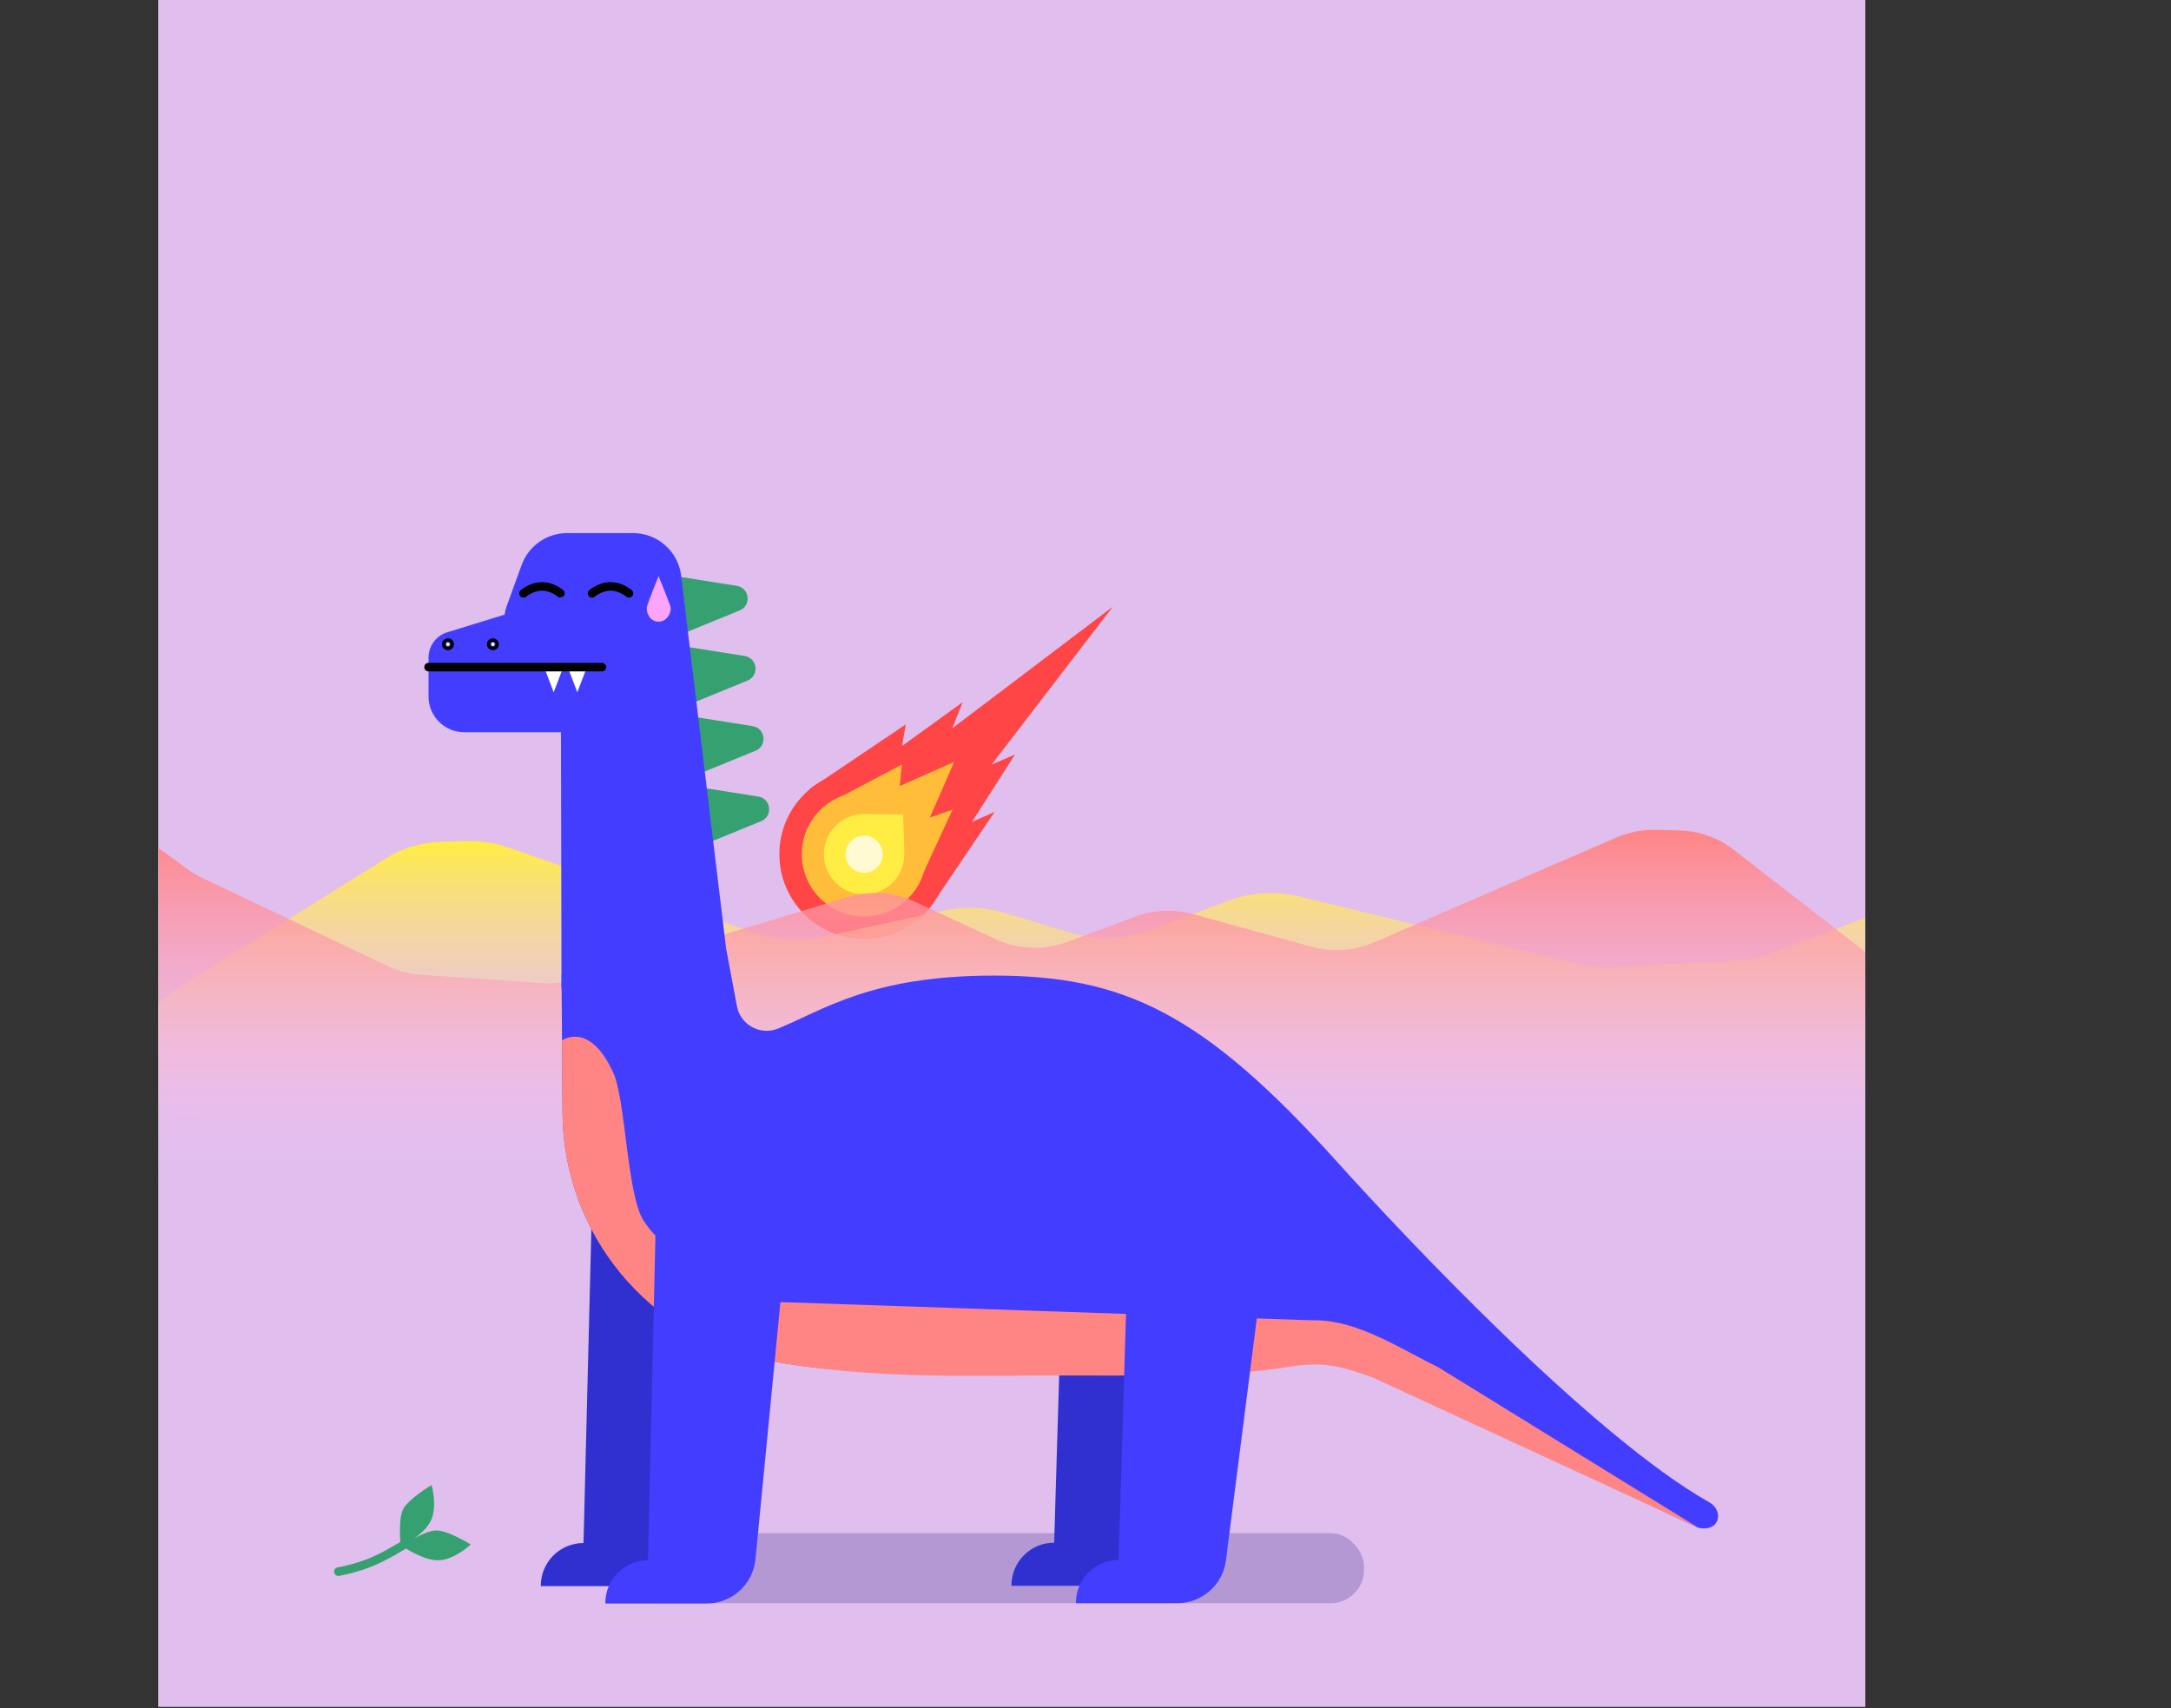 <?xml version="1.0" encoding="UTF-8"?>
<svg xmlns="http://www.w3.org/2000/svg" xmlns:xlink="http://www.w3.org/1999/xlink" viewBox="0 0 508.79 400.32">
  <rect x="0" y="0" width="508.79" height="400.32" fill="#333333" stroke="none"/>
  <defs>
    <style>
      .cls-1, .cls-2, .cls-3 {
        fill: none;
      }

      .cls-4 {
        fill: url(#linear-gradient);
      }

      .cls-5 {
        clip-path: url(#clippath);
      }

      .cls-6, .cls-7 {
        fill: #fff;
      }

      .cls-8 {
        fill: #fffad2;
      }

      .cls-9 {
        fill: #ffed43;
      }

      .cls-10 {
        fill: #ffbd39;
      }

      .cls-11 {
        fill: #ff4545;
      }

      .cls-12 {
        fill: #fda4ff;
      }

      .cls-13 {
        fill: #ff8585;
      }

      .cls-14 {
        fill: #3030d1;
      }

      .cls-15 {
        fill: #cde8b3;
      }

      .cls-16 {
        fill: #e0beed;
      }

      .cls-17 {
        fill: #433eff;
      }

      .cls-18 {
        fill: #35a070;
      }

      .cls-19 {
        fill: #2b4239;
      }

      .cls-7, .cls-2 {
        stroke: #000;
      }

      .cls-7, .cls-2, .cls-3 {
        stroke-linecap: round;
        stroke-miterlimit: 10;
        stroke-width: 2px;
      }

      .cls-20 {
        clip-path: url(#clippath-1);
      }

      .cls-21 {
        clip-path: url(#clippath-2);
      }

      .cls-3 {
        stroke: #35a070;
      }

      .cls-22 {
        fill: #00006f;
        opacity: .2;
      }

      .cls-23 {
        fill: url(#linear-gradient-2);
      }
    </style>
    <clipPath id="clippath">
      <rect class="cls-1" x="37.14" y=".32" width="400" height="400" transform="translate(474.28 400.63) rotate(-180)"/>
    </clipPath>
    <linearGradient id="linear-gradient" x1="204.45" y1="265.41" x2="204.45" y2="197.13" gradientTransform="translate(474.28) rotate(-180) scale(1 -1)" gradientUnits="userSpaceOnUse">
      <stop offset="0" stop-color="#fbc5ff" stop-opacity="0"/>
      <stop offset="1" stop-color="#ffed43"/>
    </linearGradient>
    <clipPath id="clippath-1">
      <rect class="cls-1" x="37.14" y=".32" width="400" height="400"/>
    </clipPath>
    <linearGradient id="linear-gradient-2" x1="232.28" y1="277.41" x2="232.28" y2="194.47" gradientUnits="userSpaceOnUse">
      <stop offset="0" stop-color="#fbc5ff" stop-opacity="0"/>
      <stop offset="1" stop-color="#ff8585"/>
    </linearGradient>
    <clipPath id="clippath-2">
      <path class="cls-1" d="M171.68,222.75l3.48,20.33c.77,4.48,5.48,7.08,9.69,5.36,10.66-4.35,28.46-15.43,55.34-14.57,30.4,.97,41.7,3.48,73.14,38.41,29.44,32.72,39.28,61.19,86.24,79.85,3.04,1.21,1.7,5.95-1.58,5.95l-76.44-35.3c-8.29-2.93-11.92-3.72-20.59-2.26-12.86,2.17-33.8,1.86-54.91,1.86-16.38,0-42.65,1.06-66.51-3.59-27.65-5.39-47.52-29.76-47.72-57.92l-.23-32.45"/>
    </clipPath>
  </defs>
  <g id="BG_copy_4" data-name="BG copy 4">
    <rect class="cls-19" x="37.14" width="400" height="400"/>
  </g>
  <g id="BG_copy_3" data-name="BG copy 3">
    <rect class="cls-15" x="37.14" width="400" height="400"/>
  </g>
  <g id="BG_copy_6" data-name="BG copy 6">
    <rect class="cls-16" x="37.14" width="400" height="400"/>
  </g>
  <g id="Meteor">
    <g>
      <polyline class="cls-11" points="190.15 184.68 212.28 169.78 211.38 174.86 225.6 164.58 223.17 170.7 260.78 142.22 232.39 179.2 237.87 176.85 227.76 192.66 233.09 190.3 218.05 212.57 190.15 184.68"/>
      <circle class="cls-11" cx="202.51" cy="200.21" r="19.86"/>
      <polyline class="cls-10" points="193.89 188.42 211.37 179.18 210.88 184.22 223.62 178.56 217.93 191.6 223.25 189.75 214.93 207.76 193.89 188.42"/>
      <circle class="cls-10" cx="202.51" cy="200.21" r="14.61"/>
      <circle class="cls-9" cx="202.51" cy="200.21" r="9.43"/>
      <circle class="cls-8" cx="202.51" cy="200.21" r="4.35"/>
      <polygon class="cls-9" points="203.31 190.78 211.65 190.93 211.94 199.41 203.31 190.78"/>
    </g>
  </g>
  <g id="Mountains2">
    <g class="cls-5">
      <path class="cls-4" d="M42.48,231.01l48.37-30.05c3.67-2.28,8.26-3.58,13.03-3.69l5.48-.13c3.32-.08,6.63,.43,9.65,1.47l58.54,20.25c4.71,1.63,10.05,1.92,15.02,.83l28.6-6.29c4.6-1.01,9.52-.84,13.97,.49l16.22,4.84c5.66,1.69,12.01,1.5,17.47-.53l19.39-7.21c5.01-1.87,10.8-2.19,16.13-.9l65.56,15.88c2.63,.64,5.4,.89,8.16,.74l29.11-1.6c2.83-.16,5.6-.73,8.13-1.7l44.78-17.02c1.24-.47,2.41-1.03,3.5-1.67l5.42-3.17c13.25-7.76,32.71-1.59,34.54,10.95l5.11,35.06c1.4,9.58-8.66,17.94-21.51,17.86l-434.97-2.69c-18.44-.11-28.11-16.47-15.86-26.81l3.8-3.21c.72-.61,1.51-1.18,2.35-1.7Z"/>
    </g>
  </g>
  <g id="Mountains1">
    <g class="cls-20">
      <path class="cls-23" d="M453.27,235.62l-47.02-36.5c-3.57-2.77-8.03-4.35-12.66-4.48l-5.33-.15c-3.23-.09-6.44,.52-9.38,1.79l-56.9,24.6c-4.58,1.98-9.77,2.34-14.6,1.01l-27.8-7.64c-4.47-1.23-9.25-1.02-13.58,.6l-15.77,5.89c-5.5,2.05-11.67,1.82-16.98-.65l-18.85-8.76c-4.87-2.27-10.5-2.66-15.68-1.09l-63.72,19.29c-2.56,.77-5.25,1.08-7.93,.89l-28.3-1.94c-2.75-.19-5.44-.89-7.91-2.06l-43.52-20.68c-1.2-.57-2.34-1.25-3.4-2.03l-5.27-3.85c-12.88-9.42-31.79-1.93-33.57,13.3L.13,255.72c-1.36,11.64,8.42,21.79,20.91,21.69l422.8-3.26c17.92-.14,27.33-20.01,15.41-32.57l-3.7-3.9c-.7-.74-1.47-1.43-2.28-2.07Z"/>
    </g>
  </g>
  <g id="Leaf">
    <g>
      <path class="cls-3" d="M95,361.85s-4.95,3.12-8.55,4.49c-4.01,1.53-7.15,2.01-7.15,2.01"/>
      <path class="cls-18" d="M110.33,361.99s-3.87,3.64-7.58,3.71-8.59-3.41-8.59-3.41c0,0,5.25-3.54,8.02-3.59s8.15,3.3,8.15,3.3Z"/>
      <path class="cls-18" d="M101.15,348.07s1.44,5.12-.22,8.44c-1.66,3.32-7,6.03-7,6.03,0,0-.71-6.29,.53-8.77s6.69-5.7,6.69-5.7Z"/>
    </g>
  </g>
  <g id="Mane">
    <path class="cls-18" d="M158.27,135.03l14.4,2.28c3.01,.48,3.49,4.61,.67,5.76l-13.26,5.43-1.81-13.48Z"/>
    <path class="cls-18" d="M160.11,151.47l14.4,2.28c3.01,.48,3.49,4.61,.67,5.76l-13.26,5.43-1.81-13.48Z"/>
    <path class="cls-18" d="M161.99,167.91l14.4,2.28c3.01,.48,3.49,4.61,.67,5.76l-13.26,5.43-1.81-13.48Z"/>
    <path class="cls-18" d="M163.31,184.42l14.4,2.28c3.01,.48,3.49,4.61,.67,5.76l-13.26,5.43-1.81-13.48Z"/>
  </g>
  <g id="Neck">
    <path class="cls-17" d="M171.63,234.35l-12.03-99.67c-.81-5.59-5.6-9.74-11.24-9.74h-15.43c-4.78,0-9.05,2.99-10.68,7.48l-3.48,9.57c-1.01,2.79-.78,5.88,.63,8.49,.05,.09,.11,.17,.18,.24l10.48,10.48c.07,.07,.14,.16,.18,.25,.96,1.78,1.39,3.79,1.22,5.81l.13,62.44c-.5,6.05,3.96,10.97,10.02,10.97l21.18-.93c6.32,0,9.73,.86,8.83-5.4Z"/>
  </g>
  <g id="Shadow">
    <rect class="cls-22" x="145.87" y="359.34" width="173.79" height="16.41" rx="7.78" ry="7.78"/>
  </g>
  <g id="Back_legs" data-name="Back legs">
    <path class="cls-14" d="M138.86,277.55l-2.11,84.1h0c-5.53,0-10.01,4.48-10.01,10.01v.1h23.75c5.79,0,10.68-4.3,11.41-10.05l8.99-84.17h-32.03Z"/>
    <path class="cls-14" d="M249.16,291.18l-2.11,70.39h0c-5.53,0-10.01,4.48-10.01,10.01v.1h23.75c5.79,0,10.68-4.3,11.41-10.05l8.99-70.45h-32.03Z"/>
  </g>
  <g id="Body">
    <path class="cls-17" d="M170.26,222.75l2.42,12.95c.77,4.48,5.48,7.08,9.69,5.36,10.66-4.35,21.79-12.4,50.53-12.4,30.41,0,48.99,8.68,80.43,43.62,15.8,17.56,59.81,64.36,87.3,79.85,3.3,1.86,2.62,7.01-2.63,5.95l-84.33-39.96s-33.6,3.2-67.61,3.2c-16.38,0-42.65,2.11-66.51-2.54-27.65-5.39-47.52-29.76-47.72-57.92l-.23-32.45"/>
  </g>
  <g id="Belly">
    <g class="cls-21">
      <path class="cls-13" d="M131.7,243.86s6.5-4.69,12.06,7.65c2.85,6.32,3.18,28.28,6.97,34.42,4.62,7.48,14.77,12.08,18.91,14.89,4.29,2.92,9.39,4.4,14.57,4.4l122.78,4.22c.47,0,.93,0,1.4,0,9.97,.09,19.79,6.67,28.75,11.06l60.87,37.56-6.44,12.12-170.73-32.96-92.61-7.31-7.96-61.35,11.45-24.71Z"/>
    </g>
  </g>
  <g id="Legs">
    <path class="cls-17" d="M153.98,273.17l-2.11,92.54h0c-5.53,0-10.01,4.48-10.01,10.01v.1h23.75c5.79,0,10.68-4.3,11.41-10.05l8.99-92.61h-32.03Z"/>
    <path class="cls-17" d="M264.27,295.25l-2.11,70.39h0c-5.53,0-10.01,4.48-10.01,10.01v.1h23.75c5.79,0,10.68-4.3,11.41-10.05l8.99-70.45h-32.03Z"/>
  </g>
  <g id="Eyes2">
    <path class="cls-2" d="M138.75,139.08s1.86-1.64,4.34-1.64,4.32,1.64,4.32,1.64"/>
    <path class="cls-2" d="M122.68,139.08s1.86-1.64,4.34-1.64,4.32,1.64,4.32,1.64"/>
  </g>
  <g id="Nose">
    <path class="cls-17" d="M138.3,171.62h-29.5c-4.62,0-8.37-3.75-8.37-8.37v-9.12c0-2.85,1.94-5.34,4.71-6.03l32.45-10.01,.71,33.53Z"/>
  </g>
  <g id="Teeth">
    <polyline class="cls-6" points="127.52 156.36 129.76 162.26 132.01 156.36 127.52 156.36"/>
    <polyline class="cls-6" points="133.05 156.36 135.3 162.26 137.54 156.36 133.05 156.36"/>
  </g>
  <g id="Mouth">
    <line class="cls-7" x1="100.43" y1="156.36" x2="141.07" y2="156.36"/>
  </g>
  <g id="Nostrils">
    <circle class="cls-7" cx="104.98" cy="151" r=".4"/>
    <circle class="cls-7" cx="115.51" cy="151" r=".4"/>
  </g>
  <g id="Sweat">
    <path class="cls-12" d="M154.34,135.03s-2.31,5.68-2.69,7.06c-.35,1.3,.57,3.62,2.69,3.62s3.16-2.42,2.76-3.62c-.69-2.05-2.76-7.06-2.76-7.06Z"/>
  </g>
</svg>